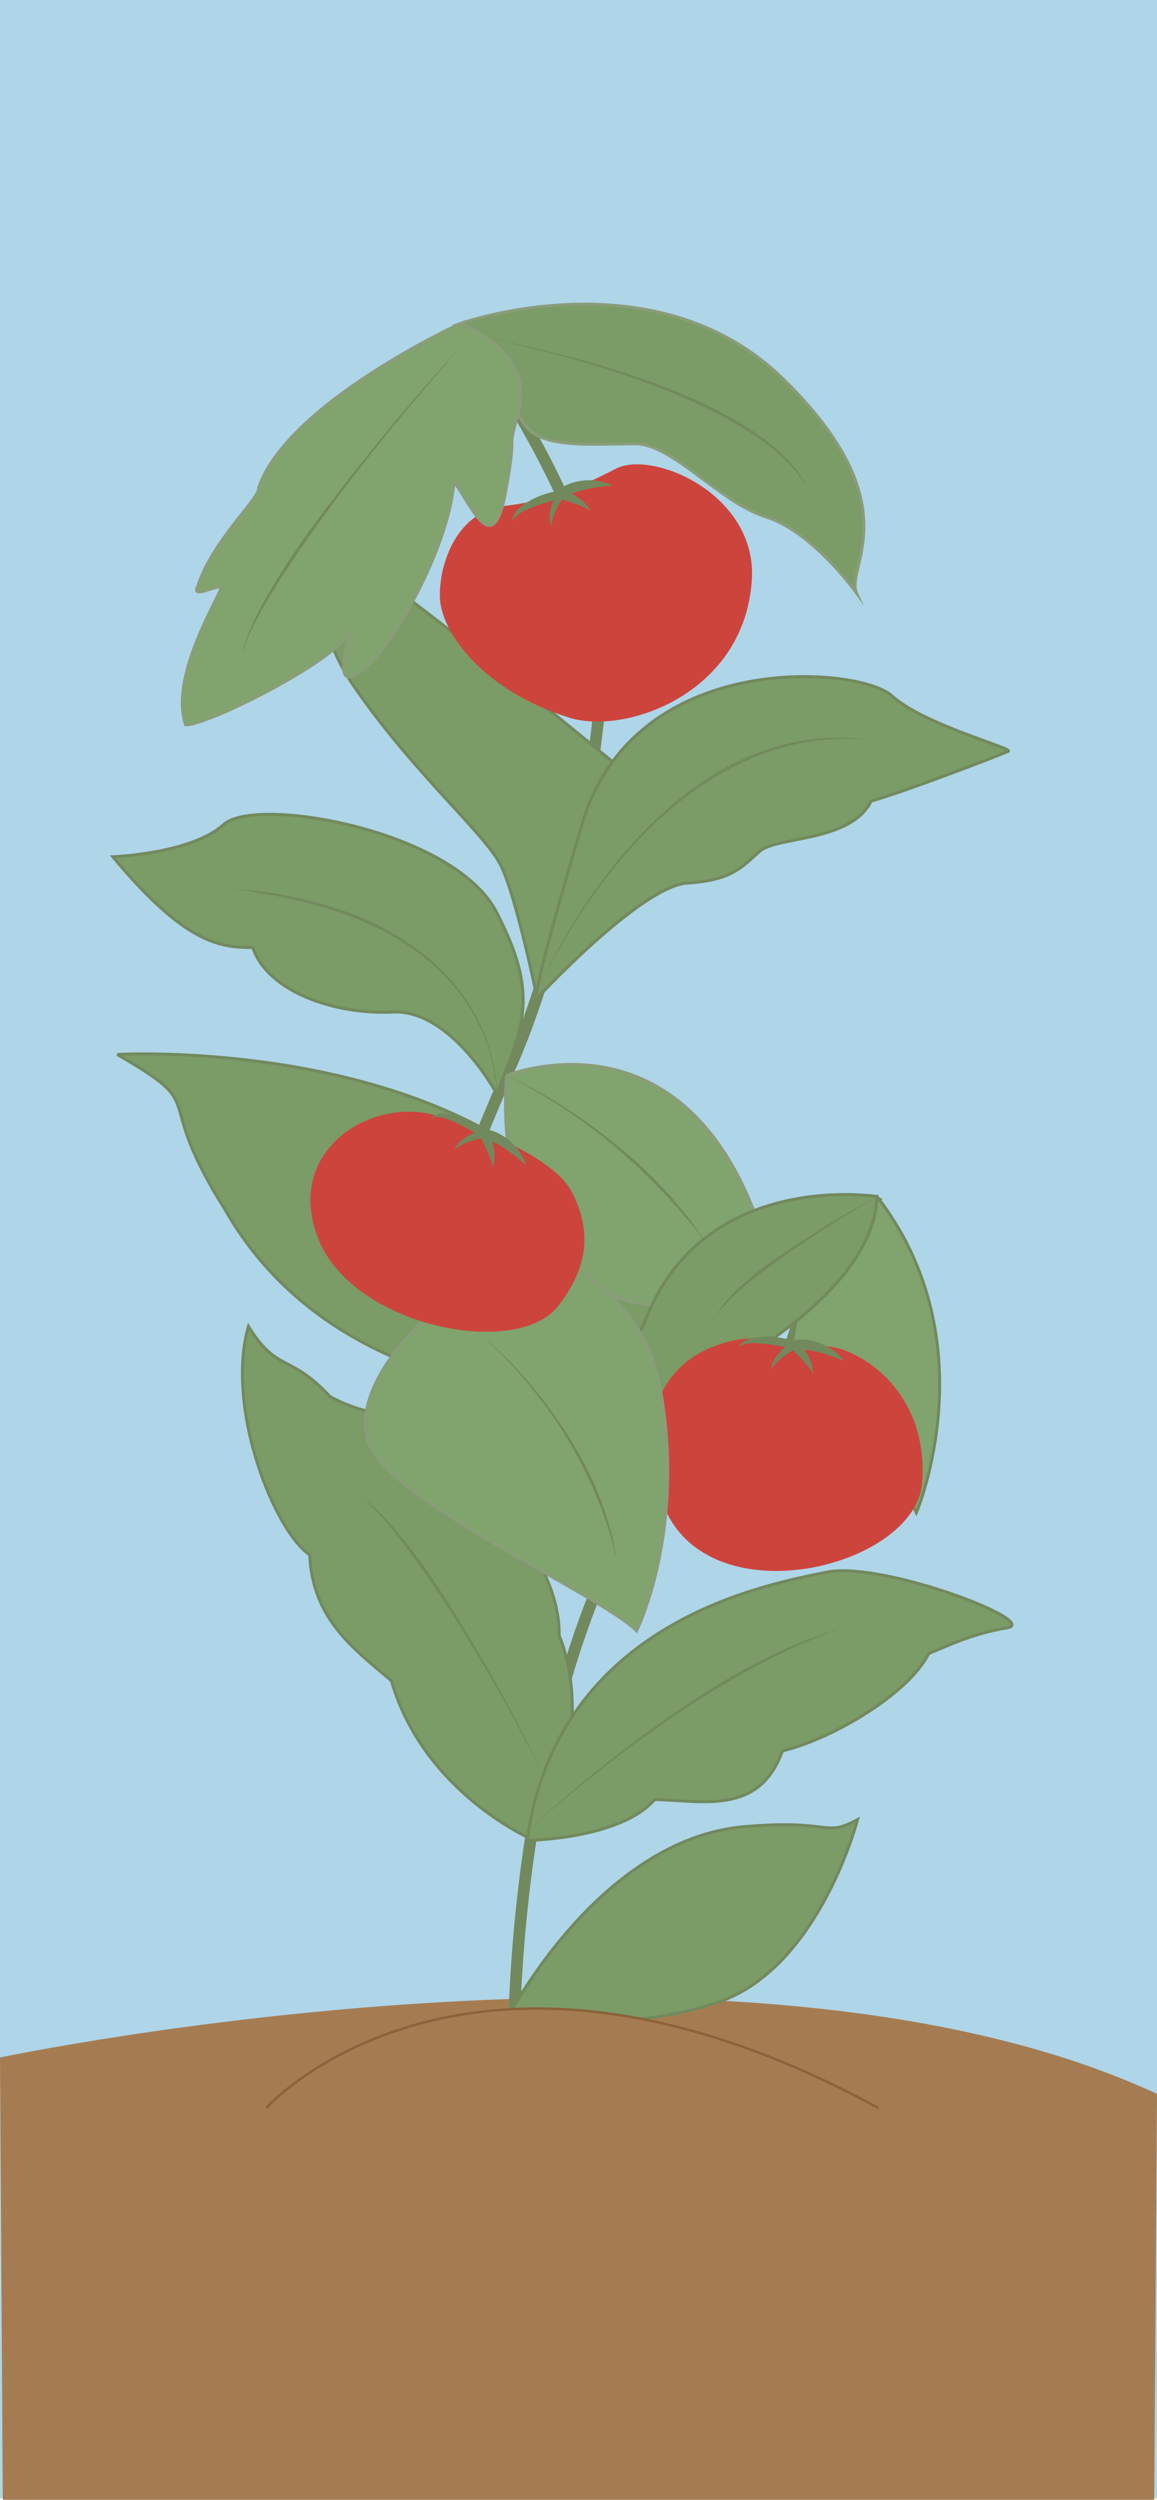 <?xml version="1.0" encoding="UTF-8"?>
<svg id="Layer_2" data-name="Layer 2" xmlns="http://www.w3.org/2000/svg" viewBox="0 0 415 896">
  <defs>
    <style>
      .cls-1, .cls-2, .cls-3, .cls-4, .cls-5, .cls-6, .cls-7 {
        stroke-miterlimit: 10;
      }

      .cls-1, .cls-2, .cls-4, .cls-6 {
        stroke: #72895d;
      }

      .cls-1, .cls-4, .cls-5, .cls-7 {
        stroke-width: 1.05px;
      }

      .cls-1, .cls-7 {
        fill: #81a36e;
      }

      .cls-2 {
        fill: none;
        stroke-width: 4.19px;
      }

      .cls-3 {
        stroke: #8b6239;
        stroke-width: .88px;
      }

      .cls-3, .cls-8 {
        fill: #a57c52;
      }

      .cls-4, .cls-5, .cls-6 {
        fill: #7b9b67;
      }

      .cls-9 {
        fill: #afd5e8;
      }

      .cls-5, .cls-7 {
        stroke: #8a9d79;
      }

      .cls-10 {
        fill: #72895d;
      }

      .cls-6 {
        stroke-width: 2.1px;
      }

      .cls-11 {
        fill: #cd443c;
      }
    </style>
  </defs>
  <g id="Layer_3" data-name="Layer 3">
    <g>
      <rect class="cls-9" width="415" height="895.5"/>
      <path class="cls-8" d="M0,737.47s266-56.19,415,13.04l-1,145.49H1l-1-158.53Z"/>
      <path class="cls-2" d="M314.57,428.86c-4.19,9.45,8.37-5.25-63.82,78.74-72.19,83.98-66.44,238.85-66.44,238.85"/>
      <path class="cls-2" d="M164.95,116.02s52.31,69.29,51.27,117.58c-1.05,48.29-17.79,113.38-32.44,146.97s-37.67,85.03-31.39,140.67c6.28,55.64,33.76,133.79,33.76,133.79"/>
      <path class="cls-4" d="M220.93,274.01s-63-51.97-80.14-63.51c-17.14-11.55-35.43,4.2-13.71,35.69,21.71,31.49,46.85,52.49,52.57,64.04,5.71,11.55,13.03,47.77,13.03,47.77l28.25-83.98Z"/>
      <path class="cls-4" d="M42.01,377.94s103.66-6.01,160.64,47.38c56.99,53.4,29.85,75.6,29.85,75.6,0,0-106.79,11.39-151.78-67.34-27.2-43.04-4.19-35.69-38.71-55.64Z"/>
      <path class="cls-4" d="M190.35,659.05s-38.47-16.74-49.98-56.63c-13.6-11.55-28.25-22.05-29.3-45.14-12.56-8.4-30.34-52.49-21.97-81.89,10.46,16.8,14.65,9.45,29.3,25.2,17.79,9.45,23.02,3.15,33.48,12.6,10.46,9.45,49.25,41.14,48.69,73.06,0,0,15.7,33.9-10.22,72.8Z"/>
      <path class="cls-7" d="M181.63,385.53s64.42-26.48,91.62,56.46l10.46,22.05s-108.95,35.11-102.08-78.5Z"/>
      <path class="cls-1" d="M314.57,428.86s-48.65,47.77-30.87,88.71c6.28,17.85,38.71,10.43,44.99,24.64,0,0,26.16-61.38-14.12-113.35Z"/>
      <path class="cls-4" d="M314.57,428.86s-62.25-9.97-83.18,44.62c-10.46,22.05-15.16,38.71-15.16,38.71,0,0,96.77-36.61,98.34-83.33Z"/>
      <path class="cls-11" d="M272.2,479.78c5.18,.74,13.6,6.3,20.93,3.15,7.32-3.15,40.18,10.45,37.67,48.29-2.09,31.49-81.61,50.39-94.17,4.2-13.93-51.26,28.25-56.69,35.57-55.64Z"/>
      <path class="cls-7" d="M153.85,471.38s-28.13,24.15-21.85,45.14c6.28,21,83.84,55.24,96.33,68.04,0,0,18.07-36.05,8.29-87.9-3.99-21.18-19.02-38.73-39.36-45.67-15.9-5.43-30.12-5.5-39.51,1.16-15.28,10.84-3.89,19.24-3.89,19.24Z"/>
      <path class="cls-4" d="M189.07,659.66s33.4-.38,45.75-14.66c17.59,.41,37.47,5.66,45.84-17.43,17.79-4.2,45.3-20.45,52.47-34.9,7.17-2.9,15.54-7.1,28.09-9.2s-44.99-24.15-64.87-19.95-96.34,16.94-107.28,96.13Z"/>
      <path class="cls-4" d="M192.32,358.1s37.5-40.52,54.24-41.57c16.74-1.05,19.88-6.3,26.16-11.55,6.28-5.25,32.44-3.15,39.76-17.85,11.51-3.15,47.08-16.8,49.18-17.85s-30.34-9.45-41.85-19.95c-11.51-10.5-92.24-17.3-110.99,45.94s-16.49,62.82-16.49,62.82Z"/>
      <path class="cls-4" d="M178.15,392s-16.36-30.26-37.27-29.25c-20.91,1.02-44.98-7.38-50.21-23.13-11.51,0-24.06-1.05-50.22-32.54,0,0,28.25-1.05,39.76-11.55,11.51-10.5,82.89,2.08,97.94,31.48,15.06,29.41,10.05,39.68,0,64.99Z"/>
      <path class="cls-11" d="M180.94,181.35c9.4-1.12,18.64-3.35,27.28-7.23,3.89-1.75,8.19-3.8,12.71-6.13,13.22-6.83,50.77,9.2,48.74,39.94-2.7,40.9-45.6,55.6-65.48,49.3-31.19-9.88-45.65-30.44-46.37-42.52-.63-10.56,4.9-31.17,23.12-33.35Z"/>
      <path class="cls-5" d="M164.95,116.02s70.1-25.2,116.14,19.95c46.04,45.14,21.97,67.19,26.16,76.64,0,0-15.69-22.05-32.44-27.3-16.74-5.25-33.48-26.25-47.08-26.25-13.6,0-32.49,1.84-38.74-5.9s-24.03-37.14-24.03-37.14Z"/>
      <path class="cls-7" d="M164.95,116.02s-61.73,28.34-72.19,58.79c1.05,3.15-16.74,18.9-21.97,35.69-2.09,4.2,7.44-1.05,8.43,0s-18.89,31.49-12.61,49.34c8.37,0,56.5-24.15,59.64-34.64-3.14,10.5-6.28,23.1,4.19,14.7,10.46-8.4,30.34-43.04,32.44-67.19,6.28,8.4,13.89,28.43,18.45,3.72,4.57-24.72-.08-11.79,4.6-28.58,6.25-22.38-20.96-31.83-20.96-31.83Z"/>
      <path class="cls-4" d="M182.77,721.97s32.62-62.76,84.14-67.25c32.12-2.8,28.23,4.13,40.7-2.54,0,0-13.63,52.74-49.54,65.3-35.91,12.56-75.29,4.49-75.29,4.49Z"/>
      <path class="cls-11" d="M157.11,399.99s39.76,11.55,47.91,27.11c8.06,15.39,4.92,28.54-4.81,41.01-14.85,19.02-73.44,7.47-86-24.02-12.56-31.49,18.83-51.44,42.9-44.09Z"/>
      <path class="cls-10" d="M164.99,124.64c-22.14,25.25-43.55,51.31-62.09,79.34-5.38,8.17-10.52,16.55-14.4,25.54-.56,1.28-1,2.61-1.51,3.92,0,0-.1-.03-.1-.03,3.3-10.76,9.16-20.53,15.13-30,6.07-9.45,12.77-18.47,19.62-27.35,13.75-17.62,28.25-35.22,43.35-51.43h0Z"/>
      <path class="cls-10" d="M175.43,121.21c32.04,6.42,79.88,18.86,104.28,40.78,3.82,3.65,7.81,8.05,9.71,12.84-1.96-3.52-4.46-6.68-7.27-9.55-8.62-8.45-19.34-14.41-30.14-19.62-24.23-11.51-50.67-18.65-76.58-24.45h0Z"/>
      <path class="cls-10" d="M194.03,352.42c20.68-43.88,61.32-92.98,114.79-87.62,0,0,0,.11,0,.11l-4.79-.11c-1.31-.12-3.43,.04-4.78,.12-1.46,.08-3.35,.11-4.76,.31-47.07,5.38-80.66,47.56-100.45,87.19h0Z"/>
      <path class="cls-10" d="M178.09,392c-.57-22.07-14.43-42.21-32.78-53.75-18.54-11.79-40.39-16.82-61.97-19.57,12.02,.57,24.68,2.93,36.37,6.62,22.13,6.88,43.23,21.17,52.96,42.81,3.2,7.43,5.78,15.94,5.42,23.89h0Z"/>
      <path class="cls-10" d="M314.6,428.91c-10.34,6.04-20.5,12.4-30.37,19.18-8.45,6.1-17.21,12.01-24.29,19.7-1.01,1.1-1.85,2.32-2.6,3.61,0,0-.1-.04-.1-.04,2.58-5.5,7.43-9.5,11.92-13.41,4.63-3.84,9.6-7.24,14.59-10.56,9.98-6.51,20.44-13.1,30.85-18.48h0Z"/>
      <path class="cls-10" d="M181.65,385.48c12.27,5.54,23.9,12.93,34.62,21.08,13.87,10.53,26.35,23.03,36.09,37.49,0,0-.08,.06-.08,.06-9.54-12.14-20.13-23.42-31.98-33.32-11.72-9.89-25.12-18.54-38.65-25.31h0Z"/>
      <path class="cls-10" d="M172.46,478.33c15.11,12.76,27.6,28.69,37.03,46.05,1.33,2.54,2.65,5.43,3.9,8.03,.74,1.79,2.54,6.46,3.26,8.31,.58,1.9,2.09,6.66,2.61,8.54,.45,1.93,1.46,6.74,1.88,8.71,0,0-.1,.02-.1,.02-.54-1.97-1.85-6.68-2.34-8.57-.6-1.82-2.23-6.5-2.86-8.4-.77-1.85-2.66-6.41-3.38-8.19-1.95-4.13-4.38-9.18-6.66-13.19-8.67-15.42-20.36-29.57-33.32-41.31h0Z"/>
      <path class="cls-10" d="M191.04,654.6c18.04-16.53,37.31-31.78,57.76-45.23,15.82-10.44,32.92-19.69,51.11-25.18,0,0,.03,.1,.03,.1-16.61,5.87-32.26,14.45-47.23,23.64-21.83,13.67-42.42,29.89-61.68,46.68h0Z"/>
      <path class="cls-10" d="M194.04,634.43c-13.3-25.74-27.64-51.06-44.5-74.65-3.99-5.74-8.81-11.76-13.43-17.05,0,0-5.06-5.18-5.06-5.18,0,0,.07-.08,.07-.08,0,0,5.33,4.94,5.33,4.94,11.68,12.28,21.15,26.58,29.86,41.05,9.9,16.54,19.55,33.73,27.74,50.97h0Z"/>
      <g>
        <path class="cls-10" d="M154.64,400.49c2.94-2.34,7.26-1.27,10.51-.23,4.49,1.51,8.55,4.29,12.33,7.12-2.97,.35-6.38,.81-9.21,1.81-1.92,.66-3.69,1.51-5.28,2.85,.43-.97,1.08-1.87,1.85-2.64,2.39-2.3,5.45-3.65,8.68-4.38,0,0-.59,2.58-.59,2.58-2.82-1.73-5.8-3.43-8.78-4.89-3.01-1.33-6.09-3-9.5-2.23h0Z"/>
        <path class="cls-10" d="M188.82,417.65c-4.66-3.78-9.38-7.96-15.28-9.48,0,0,1.77-2.52,1.77-2.52,1.26,3.01,2.13,6.16,2.03,9.43-.03,1.08-.21,2.19-.64,3.18-.17-1.06-.49-2.02-.8-2.97-1.39-3.76-3.38-7.51-5.31-11.01,0,0,3.36,.4,3.36,.4,6.89,1.06,12.58,6.56,14.89,12.97h0Z"/>
      </g>
      <g>
        <path class="cls-10" d="M264.95,482.71c2.02-3.17,6.44-3.58,9.86-3.65,4.74-.05,9.48,1.26,13.97,2.7-3.63,1.75-7.51,3.76-10.34,6.7-.67,.74-1.3,1.52-1.85,2.44,.09-1.05,.41-2.12,.89-3.1,1.52-2.95,3.97-5.23,6.78-6.97,0,0,.29,2.63,.29,2.63-3.23-.72-6.6-1.35-9.89-1.75-3.28-.28-6.74-.84-9.71,1h0Z"/>
        <path class="cls-10" d="M302.84,487.76c-5.63-2.05-11.46-4.46-17.52-3.97,0,0,.85-2.96,.85-2.96,2.76,3.2,5.51,7.08,5.4,11.47-2.61-4.37-6.64-7.78-10.32-11.22,0,0,3.3-.72,3.3-.72,6.85-1.25,14.03,2.08,18.29,7.39h0Z"/>
      </g>
      <line class="cls-6" x1="283.71" y1="480.33" x2="284.93" y2="474.06"/>
      <g>
        <path class="cls-10" d="M183.69,186.81c.35-3.74,4.1-6.13,7.1-7.76,4.2-2.22,9.01-3.23,13.67-4.01-1.8,2.39-3.83,5.18-5.08,7.93-.86,1.84-1.47,3.72-1.61,5.8-.4-.98-.6-2.07-.62-3.17,0-3.32,1.15-6.47,2.86-9.31,0,0,1.46,2.21,1.46,2.21-3.2,.84-6.49,1.82-9.6,2.97-3.04,1.26-6.38,2.34-8.18,5.34h0Z"/>
        <path class="cls-10" d="M219.69,173.94c-5.94,.75-12.22,1.29-17.39,4.5,0,0-.6-3.02-.6-3.02,3.04,1.18,5.9,2.72,8.19,5.06,.76,.77,1.43,1.67,1.84,2.66-.88-.61-1.79-1.05-2.69-1.48-3.67-1.59-7.74-2.76-11.6-3.77,0,0,2.6-2.15,2.6-2.15,5.52-4.24,13.42-4.58,19.64-1.81h0Z"/>
      </g>
      <path class="cls-3" d="M95.5,755.53s72.01-80.14,219.5,0"/>
    </g>
  </g>
</svg>